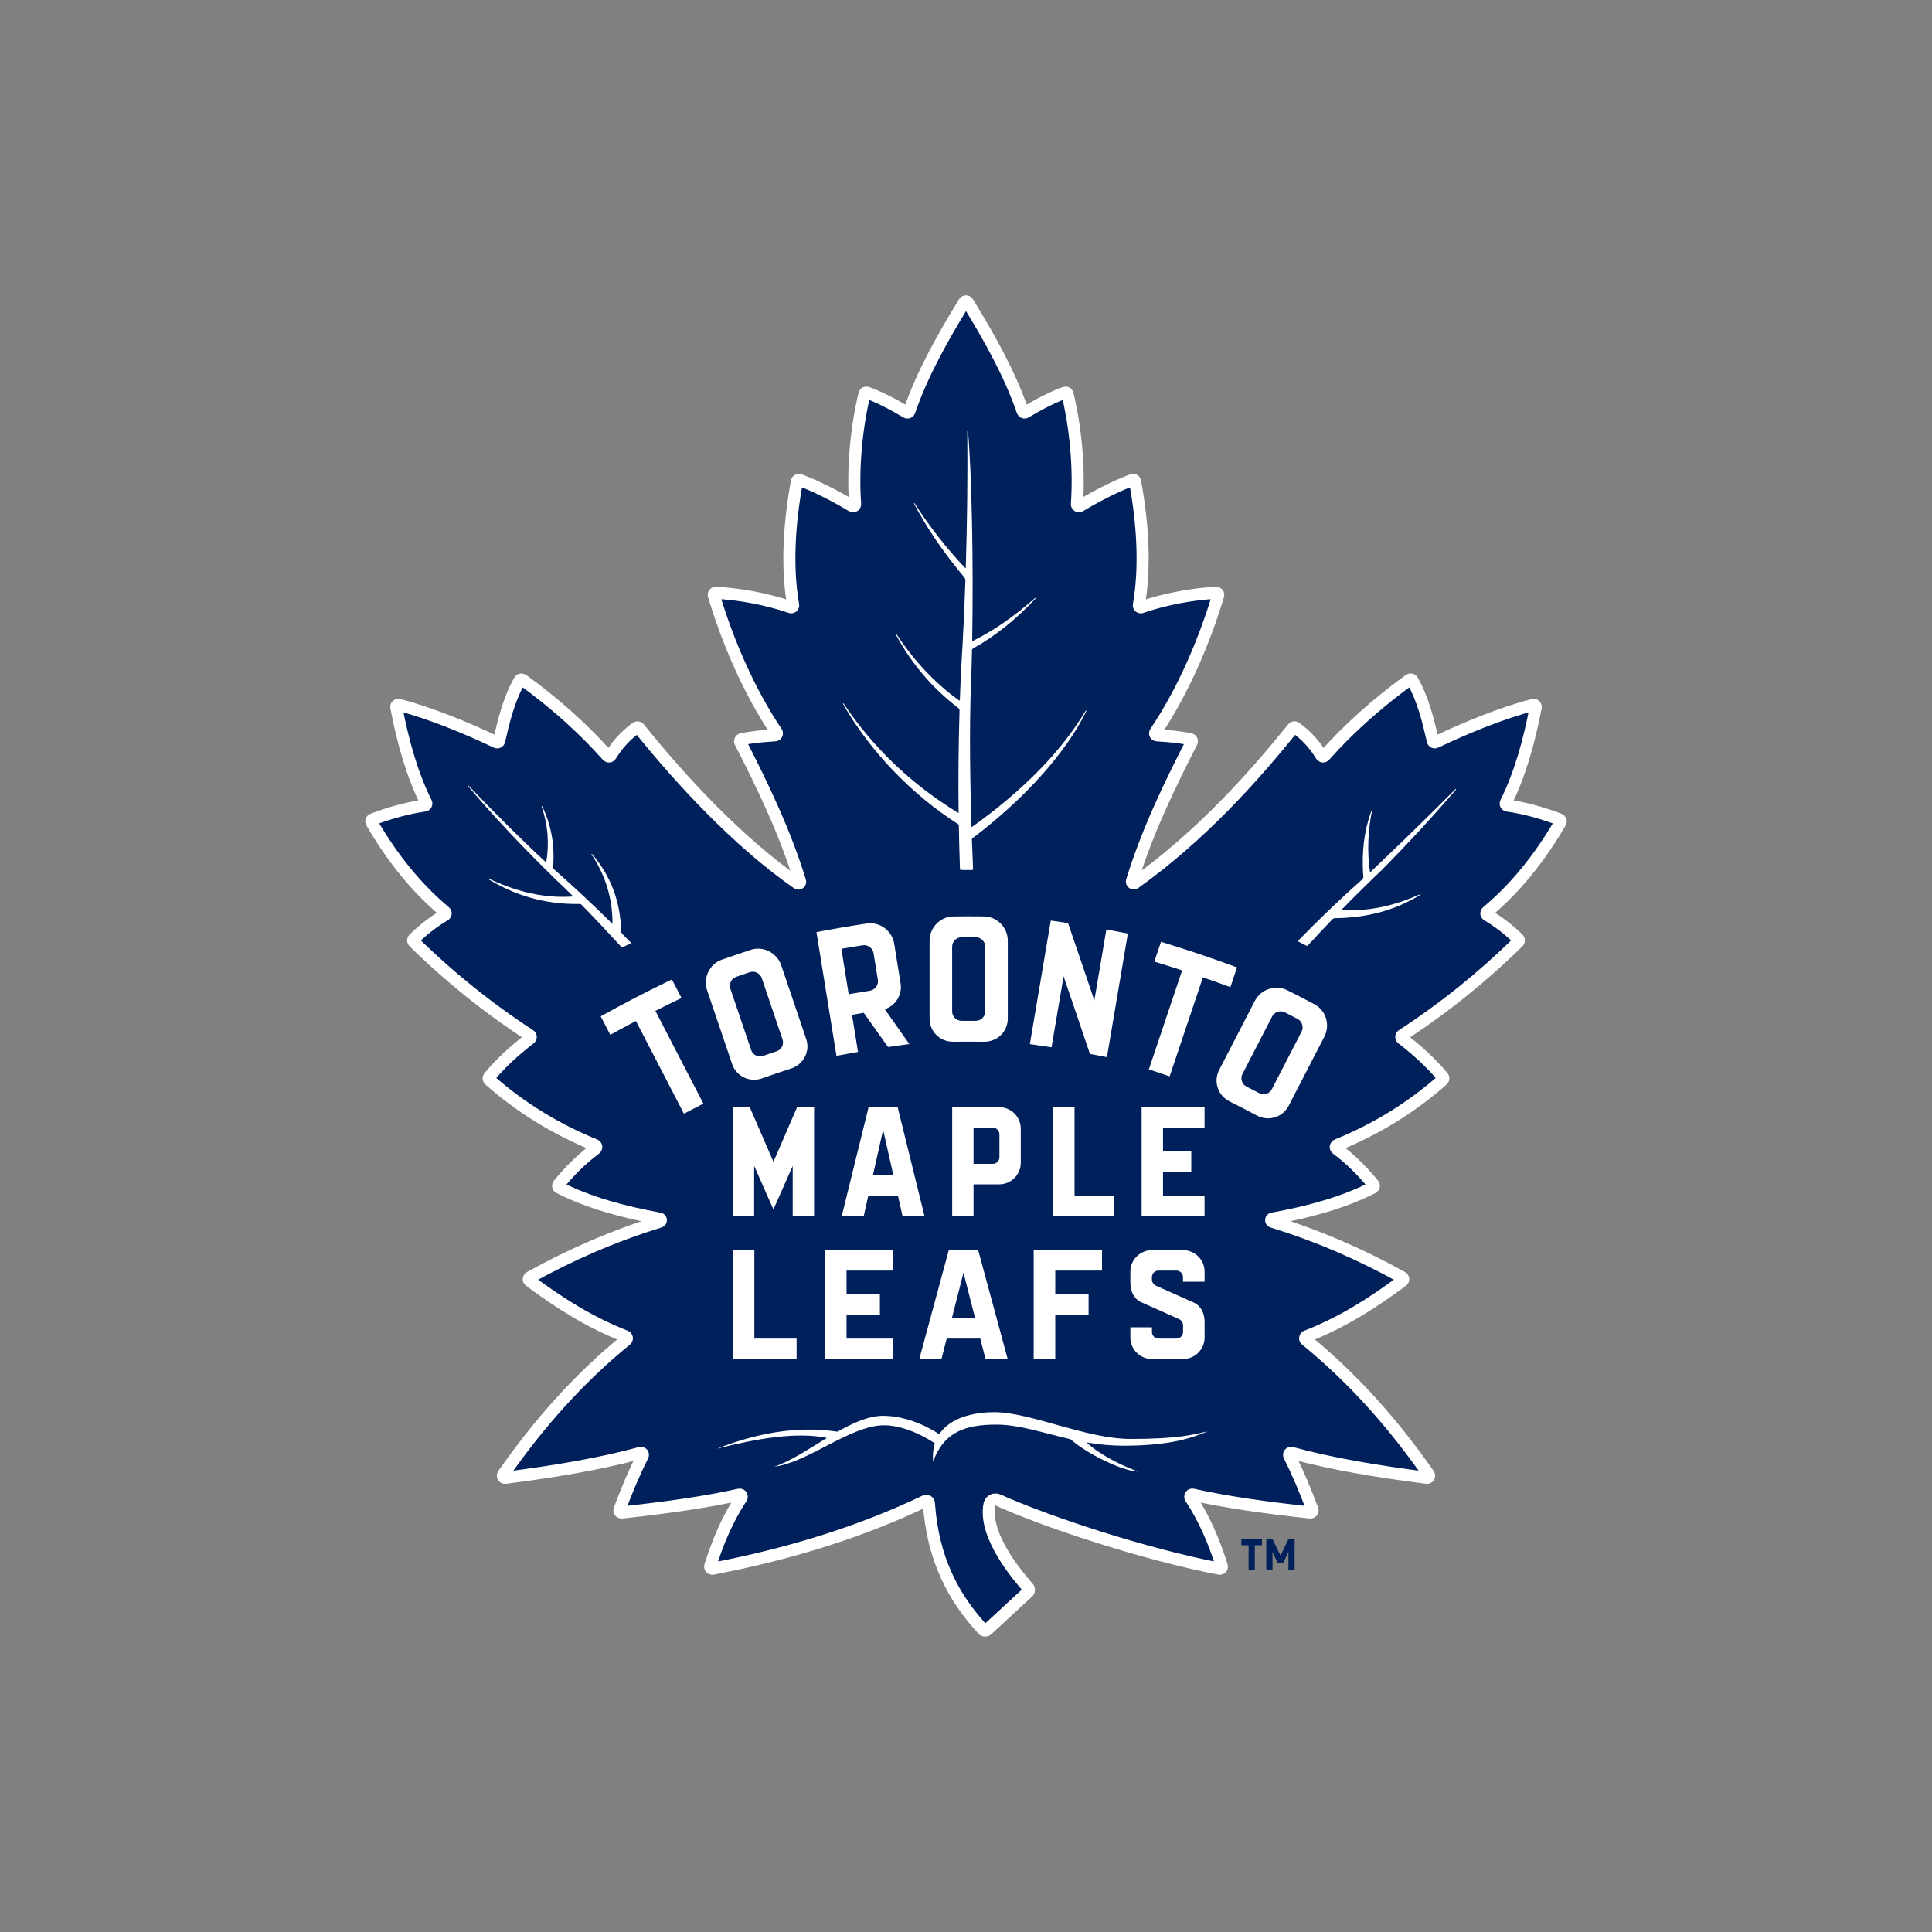 <svg width="40" height="40" viewBox="0 0 40 40" fill="none" xmlns="http://www.w3.org/2000/svg">
<rect x="0" y="0" width="40" height="40" fill="#808080" stroke="none"/>
<path d="M25.979 31.993V32.507H25.851V31.993H25.702V31.865H26.128V31.993H25.979ZM26.675 32.507V32.128L26.567 32.364H26.454L26.346 32.128V32.507H26.217V31.865H26.346L26.511 32.208L26.675 31.865H26.804V32.507L26.675 32.507Z" fill="#00205B"/>
<path d="M32.306 17.027C32.309 17.022 32.311 17.015 32.312 17.009C32.312 17.003 32.312 16.996 32.309 16.99C32.307 16.984 32.304 16.979 32.299 16.974C32.295 16.97 32.289 16.966 32.284 16.964C31.913 16.825 31.563 16.729 31.209 16.678C31.203 16.677 31.196 16.675 31.191 16.671C31.185 16.667 31.181 16.662 31.178 16.656C31.175 16.65 31.173 16.644 31.173 16.637C31.173 16.631 31.175 16.624 31.178 16.618C31.468 16.036 31.655 15.368 31.795 14.644C31.801 14.613 31.773 14.586 31.742 14.594C31.09 14.763 30.344 15.07 29.723 15.366C29.717 15.369 29.711 15.37 29.705 15.37C29.699 15.37 29.693 15.369 29.687 15.366C29.682 15.364 29.677 15.36 29.673 15.355C29.669 15.35 29.667 15.344 29.665 15.338C29.574 14.936 29.466 14.483 29.243 14.09C29.24 14.084 29.236 14.08 29.231 14.076C29.226 14.073 29.22 14.07 29.214 14.069C29.208 14.068 29.202 14.068 29.196 14.069C29.19 14.07 29.184 14.073 29.179 14.076C28.522 14.552 27.935 15.074 27.424 15.648C27.419 15.653 27.414 15.657 27.408 15.659C27.401 15.662 27.395 15.663 27.388 15.662C27.382 15.662 27.375 15.659 27.37 15.656C27.364 15.652 27.359 15.647 27.356 15.642C27.224 15.424 27.052 15.23 26.826 15.067C26.817 15.06 26.807 15.058 26.796 15.059C26.785 15.06 26.776 15.066 26.769 15.074C25.925 16.117 24.864 17.303 23.494 18.284C23.465 18.304 23.426 18.276 23.436 18.243C23.747 17.226 24.216 16.256 24.672 15.366C24.675 15.36 24.677 15.354 24.677 15.348C24.677 15.341 24.676 15.335 24.673 15.329C24.671 15.323 24.667 15.318 24.662 15.314C24.657 15.31 24.651 15.307 24.645 15.306C24.453 15.262 24.197 15.238 23.954 15.224C23.946 15.224 23.939 15.222 23.933 15.218C23.927 15.214 23.922 15.208 23.919 15.202C23.916 15.195 23.914 15.188 23.915 15.181C23.915 15.173 23.918 15.166 23.922 15.16C24.499 14.304 24.941 13.262 25.221 12.326C25.223 12.32 25.223 12.313 25.222 12.307C25.221 12.3 25.218 12.294 25.214 12.289C25.21 12.284 25.205 12.28 25.199 12.277C25.193 12.275 25.187 12.273 25.18 12.274C24.698 12.295 24.115 12.404 23.632 12.571C23.625 12.574 23.618 12.574 23.611 12.573C23.604 12.572 23.598 12.569 23.593 12.564C23.587 12.559 23.583 12.554 23.581 12.547C23.578 12.54 23.578 12.533 23.579 12.526C23.72 11.717 23.655 10.81 23.501 9.969C23.5 9.963 23.497 9.957 23.494 9.952C23.49 9.947 23.486 9.943 23.48 9.94C23.475 9.937 23.469 9.935 23.463 9.934C23.457 9.934 23.451 9.935 23.445 9.937C23.104 10.065 22.714 10.262 22.359 10.476C22.352 10.48 22.345 10.482 22.337 10.482C22.33 10.482 22.322 10.48 22.316 10.476C22.309 10.472 22.304 10.467 22.301 10.46C22.297 10.453 22.296 10.445 22.296 10.438C22.35 9.677 22.266 8.836 22.102 8.159C22.101 8.154 22.099 8.149 22.095 8.144C22.092 8.14 22.088 8.136 22.083 8.133C22.078 8.131 22.073 8.129 22.067 8.128C22.061 8.128 22.056 8.129 22.051 8.13C21.803 8.217 21.511 8.369 21.233 8.535C21.228 8.539 21.222 8.541 21.215 8.541C21.209 8.542 21.203 8.541 21.197 8.539C21.191 8.537 21.186 8.533 21.181 8.529C21.177 8.524 21.174 8.519 21.172 8.513C20.91 7.746 20.49 7.001 20.037 6.261C20.033 6.254 20.028 6.249 20.021 6.245C20.015 6.242 20.007 6.24 20 6.24C19.993 6.24 19.985 6.242 19.979 6.245C19.972 6.249 19.967 6.254 19.963 6.261C19.51 7.001 19.09 7.746 18.828 8.513C18.826 8.519 18.823 8.524 18.819 8.529C18.814 8.533 18.809 8.537 18.803 8.539C18.797 8.541 18.791 8.542 18.785 8.541C18.778 8.541 18.772 8.539 18.767 8.535C18.489 8.369 18.197 8.217 17.949 8.13C17.944 8.129 17.939 8.128 17.933 8.128C17.927 8.129 17.922 8.131 17.917 8.133C17.912 8.136 17.908 8.14 17.905 8.144C17.901 8.149 17.899 8.154 17.898 8.159C17.734 8.836 17.65 9.677 17.704 10.438C17.704 10.445 17.703 10.453 17.699 10.46C17.696 10.467 17.691 10.472 17.684 10.476C17.678 10.48 17.67 10.482 17.663 10.482C17.655 10.482 17.648 10.48 17.641 10.476C17.286 10.262 16.896 10.065 16.555 9.937C16.549 9.935 16.543 9.934 16.537 9.934C16.531 9.935 16.525 9.937 16.52 9.94C16.514 9.943 16.51 9.947 16.506 9.952C16.503 9.957 16.5 9.963 16.499 9.969C16.345 10.81 16.28 11.717 16.421 12.526C16.422 12.533 16.422 12.54 16.419 12.547C16.417 12.553 16.413 12.559 16.407 12.564C16.402 12.569 16.396 12.572 16.389 12.573C16.382 12.574 16.375 12.574 16.368 12.571C15.885 12.404 15.303 12.295 14.82 12.274C14.813 12.273 14.807 12.275 14.801 12.277C14.795 12.28 14.79 12.284 14.786 12.289C14.782 12.294 14.779 12.3 14.778 12.307C14.777 12.313 14.777 12.32 14.779 12.326C15.059 13.262 15.501 14.304 16.078 15.16C16.082 15.166 16.085 15.173 16.085 15.181C16.086 15.188 16.084 15.195 16.081 15.202C16.078 15.208 16.073 15.214 16.067 15.218C16.061 15.222 16.054 15.224 16.046 15.224C15.803 15.238 15.547 15.262 15.355 15.306C15.349 15.307 15.343 15.31 15.338 15.314C15.333 15.318 15.329 15.323 15.327 15.329C15.324 15.335 15.323 15.341 15.323 15.348C15.323 15.354 15.325 15.36 15.328 15.366C15.785 16.258 16.254 17.229 16.565 18.248C16.575 18.28 16.538 18.308 16.51 18.288C15.296 17.44 14.132 16.195 13.231 15.074C13.224 15.066 13.215 15.061 13.204 15.059C13.193 15.058 13.183 15.06 13.174 15.067C12.947 15.23 12.776 15.424 12.644 15.642C12.641 15.647 12.636 15.652 12.63 15.656C12.625 15.659 12.618 15.662 12.612 15.662C12.605 15.663 12.598 15.662 12.592 15.659C12.586 15.657 12.581 15.653 12.576 15.648C12.065 15.074 11.478 14.552 10.821 14.076C10.816 14.073 10.81 14.07 10.804 14.069C10.798 14.068 10.792 14.068 10.786 14.069C10.78 14.07 10.774 14.073 10.769 14.076C10.764 14.08 10.76 14.084 10.757 14.09C10.534 14.483 10.426 14.936 10.335 15.338C10.333 15.345 10.331 15.35 10.327 15.355C10.323 15.36 10.318 15.364 10.313 15.366C10.307 15.369 10.301 15.37 10.295 15.37C10.289 15.37 10.283 15.369 10.277 15.366C9.656 15.07 8.91 14.763 8.258 14.594C8.227 14.586 8.199 14.613 8.205 14.644C8.345 15.368 8.532 16.036 8.822 16.618C8.826 16.624 8.827 16.631 8.827 16.637C8.827 16.644 8.825 16.651 8.822 16.656C8.819 16.662 8.815 16.667 8.809 16.671C8.804 16.675 8.797 16.677 8.791 16.678C8.437 16.729 8.087 16.825 7.716 16.964C7.71 16.966 7.705 16.97 7.701 16.974C7.696 16.979 7.693 16.984 7.691 16.99C7.688 16.996 7.688 17.003 7.688 17.009C7.689 17.015 7.691 17.022 7.694 17.027C8.13 17.777 8.633 18.395 9.212 18.878C9.217 18.882 9.221 18.888 9.223 18.894C9.226 18.9 9.227 18.907 9.227 18.914C9.226 18.92 9.224 18.927 9.22 18.932C9.217 18.938 9.212 18.943 9.206 18.946C8.974 19.085 8.759 19.25 8.566 19.439C8.562 19.443 8.559 19.448 8.556 19.453C8.554 19.458 8.553 19.464 8.553 19.47C8.553 19.476 8.554 19.481 8.556 19.487C8.559 19.492 8.562 19.497 8.566 19.501C9.3 20.223 10.105 20.87 10.968 21.433C10.974 21.436 10.979 21.442 10.982 21.448C10.986 21.454 10.988 21.46 10.988 21.467C10.988 21.474 10.987 21.481 10.984 21.488C10.981 21.494 10.976 21.499 10.971 21.503C10.651 21.751 10.368 22.008 10.127 22.298C10.119 22.306 10.116 22.317 10.117 22.329C10.118 22.34 10.123 22.351 10.131 22.358C10.761 22.915 11.482 23.367 12.318 23.708C12.325 23.711 12.332 23.716 12.336 23.722C12.341 23.728 12.344 23.735 12.345 23.743C12.346 23.75 12.345 23.758 12.342 23.765C12.339 23.772 12.334 23.778 12.328 23.783C12.03 24.006 11.788 24.254 11.566 24.522C11.562 24.527 11.559 24.533 11.557 24.539C11.555 24.545 11.555 24.552 11.556 24.558C11.558 24.564 11.56 24.57 11.564 24.576C11.568 24.581 11.573 24.585 11.579 24.588C12.177 24.895 12.903 25.094 13.655 25.23C13.69 25.236 13.693 25.284 13.659 25.294C12.698 25.591 11.815 25.976 10.969 26.447C10.963 26.45 10.958 26.455 10.954 26.461C10.95 26.468 10.948 26.474 10.947 26.482C10.947 26.489 10.948 26.496 10.951 26.503C10.954 26.509 10.959 26.515 10.965 26.519C11.584 26.98 12.216 27.381 12.952 27.668C12.959 27.67 12.965 27.675 12.97 27.68C12.974 27.686 12.977 27.693 12.979 27.701C12.98 27.708 12.979 27.716 12.976 27.723C12.974 27.73 12.969 27.736 12.963 27.741C11.958 28.56 11.136 29.503 10.419 30.528C10.397 30.559 10.423 30.601 10.46 30.596C11.484 30.466 12.437 30.306 13.259 30.081C13.266 30.079 13.275 30.079 13.282 30.081C13.29 30.084 13.297 30.088 13.302 30.094C13.307 30.101 13.31 30.108 13.311 30.116C13.312 30.124 13.31 30.132 13.306 30.139C13.13 30.49 12.972 30.864 12.827 31.256C12.816 31.286 12.841 31.318 12.873 31.315C13.796 31.215 14.636 31.097 15.306 30.945C15.343 30.937 15.371 30.978 15.35 31.01C15.067 31.442 14.866 31.909 14.705 32.422C14.695 32.453 14.722 32.484 14.755 32.478C16.373 32.168 17.847 31.705 19.154 31.078C19.189 31.061 19.229 31.085 19.232 31.124C19.311 32.285 19.751 33.093 20.353 33.741C20.375 33.765 20.413 33.766 20.437 33.744L21.283 32.963C21.309 32.94 21.311 32.9 21.288 32.874C21.121 32.683 20.351 31.809 20.487 31.145C20.503 31.066 20.591 31.023 20.665 31.057C21.64 31.498 23.661 32.172 25.248 32.478C25.279 32.484 25.305 32.454 25.296 32.423C25.135 31.91 24.934 31.442 24.65 31.01C24.629 30.978 24.657 30.937 24.695 30.945C25.364 31.097 26.203 31.215 27.127 31.315C27.159 31.318 27.184 31.286 27.173 31.256C27.028 30.864 26.869 30.49 26.694 30.139C26.69 30.132 26.688 30.124 26.689 30.116C26.69 30.108 26.693 30.101 26.698 30.094C26.703 30.088 26.71 30.084 26.718 30.081C26.726 30.079 26.734 30.079 26.741 30.081C27.563 30.306 28.516 30.466 29.54 30.596C29.577 30.601 29.603 30.559 29.581 30.528C28.863 29.503 28.042 28.56 27.037 27.741C27.031 27.736 27.026 27.73 27.024 27.723C27.021 27.716 27.02 27.708 27.021 27.701C27.023 27.693 27.026 27.686 27.03 27.68C27.035 27.675 27.041 27.67 27.049 27.668C27.784 27.381 28.416 26.98 29.035 26.519C29.041 26.515 29.046 26.509 29.049 26.503C29.052 26.496 29.053 26.489 29.053 26.482C29.052 26.474 29.05 26.468 29.046 26.461C29.042 26.455 29.037 26.45 29.031 26.447C28.185 25.976 27.302 25.591 26.341 25.294C26.308 25.284 26.31 25.236 26.345 25.23C27.097 25.094 27.823 24.895 28.421 24.588C28.427 24.585 28.432 24.581 28.436 24.576C28.44 24.57 28.442 24.564 28.444 24.558C28.445 24.552 28.445 24.545 28.443 24.539C28.442 24.533 28.439 24.527 28.434 24.522C28.212 24.254 27.97 24.006 27.672 23.783C27.666 23.778 27.661 23.772 27.658 23.765C27.655 23.758 27.654 23.75 27.655 23.743C27.656 23.735 27.659 23.728 27.664 23.722C27.668 23.716 27.674 23.711 27.682 23.708C28.518 23.367 29.239 22.915 29.869 22.358C29.886 22.343 29.888 22.316 29.873 22.298C29.631 22.008 29.349 21.751 29.029 21.503C29.024 21.499 29.019 21.494 29.016 21.488C29.013 21.481 29.012 21.474 29.012 21.467C29.012 21.46 29.014 21.454 29.018 21.448C29.021 21.442 29.026 21.436 29.032 21.433C29.895 20.87 30.7 20.223 31.434 19.501C31.451 19.484 31.451 19.456 31.434 19.439C31.241 19.25 31.026 19.085 30.794 18.946C30.788 18.943 30.783 18.938 30.78 18.933C30.776 18.927 30.774 18.92 30.773 18.914C30.773 18.907 30.774 18.9 30.776 18.894C30.779 18.888 30.783 18.882 30.788 18.878C31.367 18.395 31.87 17.777 32.306 17.027Z" fill="#00205B" stroke="white" stroke-width="0.25"/>
<path d="M19.839 17.064C19.843 17.066 19.846 17.069 19.848 17.073C19.85 17.077 19.851 17.081 19.851 17.085C19.857 17.407 19.865 17.704 19.875 17.992C19.875 17.997 19.878 18.003 19.881 18.006C19.885 18.01 19.89 18.012 19.895 18.012L20.125 18.013H20.125C20.128 18.013 20.131 18.012 20.133 18.011C20.136 18.01 20.138 18.009 20.14 18.006C20.142 18.004 20.143 18.002 20.144 17.999C20.145 17.997 20.146 17.994 20.146 17.991C20.137 17.789 20.129 17.584 20.122 17.382C20.122 17.377 20.123 17.372 20.126 17.367C20.128 17.362 20.132 17.358 20.136 17.354C21.224 16.53 22.084 15.568 22.494 14.715L22.482 14.708C21.978 15.553 21.186 16.363 20.13 17.117C20.124 17.121 20.114 17.118 20.113 17.109C20.073 15.816 20.073 14.751 20.114 13.851C20.118 13.73 20.121 13.603 20.124 13.462C20.124 13.455 20.126 13.448 20.13 13.442C20.134 13.436 20.139 13.431 20.145 13.427C20.61 13.166 21.035 12.826 21.444 12.387L21.434 12.378C20.984 12.772 20.562 13.063 20.145 13.268C20.143 13.269 20.14 13.27 20.138 13.269C20.136 13.269 20.133 13.268 20.131 13.266C20.13 13.264 20.129 13.263 20.129 13.262C20.128 13.26 20.128 13.258 20.128 13.257C20.156 11.662 20.119 9.801 20.041 8.928L20.027 8.929C20.035 9.87 20.025 10.812 19.995 11.753C19.995 11.755 19.994 11.757 19.993 11.759C19.991 11.76 19.989 11.761 19.987 11.761C19.987 11.761 19.983 11.761 19.981 11.758C19.597 11.354 19.245 10.902 18.933 10.417L18.922 10.423C19.18 10.919 19.521 11.421 19.967 11.957C19.98 11.974 19.988 11.995 19.987 12.017C19.966 12.62 19.938 13.222 19.901 13.825C19.891 14.026 19.882 14.238 19.873 14.493C19.873 14.502 19.863 14.505 19.858 14.502C19.367 14.153 18.916 13.675 18.553 13.118L18.541 13.125C18.863 13.73 19.299 14.245 19.837 14.655C19.856 14.67 19.867 14.692 19.866 14.716C19.845 15.418 19.838 16.121 19.847 16.824C19.847 16.826 19.846 16.827 19.845 16.828C19.844 16.829 19.843 16.83 19.841 16.83C19.84 16.83 19.839 16.83 19.837 16.829C18.873 16.241 18.073 15.477 17.462 14.56L17.451 14.568C18 15.539 18.871 16.449 19.839 17.064ZM12.881 19.613C12.884 19.613 12.887 19.613 12.89 19.611L13.047 19.537C13.049 19.536 13.052 19.534 13.053 19.532C13.055 19.529 13.056 19.527 13.057 19.524C13.057 19.521 13.057 19.518 13.056 19.516C13.056 19.513 13.054 19.51 13.052 19.508C12.995 19.448 12.937 19.389 12.879 19.33C12.867 19.317 12.86 19.3 12.859 19.283C12.849 18.674 12.646 18.134 12.255 17.678L12.245 17.686C12.539 18.13 12.682 18.601 12.681 19.128C12.681 19.129 12.68 19.129 12.679 19.128C12.306 18.757 11.899 18.376 11.47 17.997C11.463 17.991 11.458 17.984 11.455 17.976C11.451 17.968 11.45 17.959 11.451 17.95C11.489 17.501 11.412 17.077 11.224 16.69L11.212 16.695C11.343 17.071 11.375 17.449 11.31 17.85L11.304 17.853C10.829 17.416 10.305 16.897 9.701 16.266L9.691 16.275C10.198 16.88 10.798 17.518 11.523 18.226C11.64 18.335 11.755 18.447 11.868 18.56C11.797 18.566 11.725 18.568 11.654 18.568C11.156 18.568 10.651 18.444 10.113 18.187L10.106 18.199C10.676 18.547 11.276 18.716 11.94 18.716C11.963 18.716 11.985 18.716 12.008 18.716C12.018 18.716 12.028 18.72 12.035 18.727C12.276 18.972 12.547 19.26 12.865 19.606C12.867 19.608 12.87 19.61 12.872 19.611C12.875 19.613 12.878 19.613 12.881 19.613ZM28.598 18.023C29.149 17.466 29.671 16.9 30.15 16.341L30.14 16.332C29.573 16.901 28.995 17.465 28.374 18.054C28.373 18.055 28.372 18.055 28.37 18.055C28.368 18.055 28.365 18.054 28.364 18.051C28.305 17.655 28.319 17.223 28.402 16.802L28.389 16.798C28.241 17.207 28.188 17.651 28.226 18.155C28.227 18.174 28.219 18.193 28.205 18.205C27.734 18.626 27.29 19.051 26.884 19.47C26.882 19.472 26.881 19.474 26.88 19.477C26.879 19.48 26.879 19.482 26.88 19.485C26.88 19.488 26.881 19.49 26.883 19.493C26.884 19.495 26.887 19.497 26.889 19.498L27.049 19.58C27.053 19.583 27.059 19.583 27.064 19.582C27.07 19.581 27.075 19.579 27.078 19.575C27.245 19.392 27.414 19.212 27.585 19.034C27.593 19.026 27.601 19.02 27.611 19.016C27.62 19.012 27.63 19.01 27.641 19.01C28.309 19.002 28.883 18.846 29.395 18.533L29.388 18.521C28.89 18.741 28.445 18.843 27.986 18.843C27.92 18.843 27.854 18.841 27.788 18.837C27.787 18.837 27.786 18.836 27.785 18.835C27.784 18.835 27.783 18.834 27.783 18.833C27.782 18.832 27.782 18.831 27.782 18.83C27.783 18.829 27.783 18.828 27.784 18.827C28.05 18.554 28.322 18.286 28.598 18.023ZM20.588 29.238C20.116 29.238 19.668 29.367 19.45 29.687C19.448 29.691 19.443 29.692 19.439 29.689C19.297 29.596 18.828 29.313 18.282 29.313C17.989 29.313 17.669 29.456 17.345 29.639C17.341 29.641 17.337 29.642 17.332 29.641C16.472 29.514 15.648 29.681 14.841 29.994C15.684 29.781 16.478 29.645 17.11 29.768C17.114 29.769 17.115 29.774 17.111 29.776C16.737 30.004 16.366 30.253 16.034 30.365C16.718 30.286 17.61 29.509 18.301 29.509C18.762 29.509 19.227 29.797 19.349 29.878C19.353 29.881 19.355 29.885 19.353 29.89C19.32 29.998 19.306 30.122 19.318 30.263C19.543 29.639 20 29.495 20.627 29.495C21.108 29.495 21.59 29.667 22.154 29.795C22.159 29.796 22.164 29.799 22.168 29.802C22.512 30.101 23.144 30.401 23.445 30.451L23.575 30.473L23.453 30.425C23.194 30.324 22.737 30.097 22.507 29.873C22.504 29.87 22.507 29.866 22.511 29.866C22.745 29.906 22.994 29.932 23.264 29.932C24.266 29.932 24.717 29.753 25 29.637C24.699 29.701 24.412 29.792 23.406 29.792C22.489 29.792 21.336 29.238 20.588 29.238ZM13.6 20.914C13.769 20.828 13.939 20.744 14.11 20.662L13.911 20.278C13.412 20.518 12.92 20.772 12.437 21.042L12.635 21.425C12.801 21.333 12.968 21.243 13.136 21.154L13.166 21.138L14.16 23.058C14.294 22.987 14.428 22.918 14.563 22.849L13.569 20.929L13.6 20.914ZM15.612 22.355C15.668 22.355 15.724 22.345 15.777 22.326C15.977 22.256 16.178 22.188 16.38 22.122C16.506 22.081 16.608 21.994 16.666 21.877C16.724 21.762 16.733 21.632 16.691 21.509L16.174 19.984C16.105 19.782 15.909 19.641 15.696 19.641C15.645 19.641 15.594 19.649 15.546 19.665C15.345 19.731 15.144 19.799 14.945 19.869C14.689 19.959 14.552 20.244 14.64 20.504L15.158 22.029C15.223 22.224 15.406 22.355 15.612 22.355ZM15.245 20.223C15.337 20.191 15.43 20.159 15.523 20.128C15.626 20.094 15.737 20.149 15.772 20.252L16.201 21.519C16.21 21.543 16.213 21.569 16.211 21.595C16.21 21.62 16.203 21.645 16.192 21.668C16.18 21.691 16.164 21.712 16.145 21.729C16.125 21.745 16.103 21.758 16.078 21.766C15.985 21.797 15.893 21.829 15.8 21.861C15.78 21.868 15.758 21.871 15.736 21.871H15.736C15.696 21.871 15.656 21.859 15.623 21.835C15.59 21.811 15.565 21.778 15.552 21.739L15.122 20.472C15.088 20.37 15.142 20.258 15.245 20.223ZM20.374 21.568C20.652 21.568 20.865 21.357 20.865 21.087V19.477C20.865 19.203 20.644 18.977 20.373 18.974C20.161 18.971 19.95 18.971 19.738 18.974C19.467 18.977 19.246 19.203 19.246 19.477V21.087C19.246 21.357 19.459 21.568 19.732 21.568C19.784 21.568 20.026 21.564 20.374 21.568ZM19.713 19.602C19.713 19.494 19.801 19.405 19.909 19.405C20.007 19.404 20.105 19.404 20.203 19.405C20.311 19.405 20.398 19.494 20.398 19.602V20.94C20.398 21.047 20.311 21.134 20.203 21.135C20.105 21.134 20.007 21.134 19.909 21.135C19.8 21.135 19.713 21.047 19.713 20.94V19.602ZM19.6 27.714H20.296L20.404 28.138H20.863L20.252 25.882H19.644L19.033 28.138H19.492L19.6 27.714ZM19.948 26.35L20.188 27.29H19.708L19.948 26.35ZM21.134 24.074V23.368C21.134 23.122 20.935 22.923 20.688 22.923H19.714V25.179H20.156V24.52H20.688C20.935 24.52 21.134 24.32 21.134 24.074ZM20.692 23.959C20.692 24.034 20.631 24.096 20.555 24.096H20.156V23.347H20.555C20.631 23.347 20.692 23.408 20.692 23.484V23.959ZM15.172 25.882V28.138H16.493V27.714H15.618V25.882H15.172ZM16.855 22.923H16.503L16.013 24.054L15.523 22.923H15.172V25.179H15.614V24.138L16.013 25.041L16.412 24.138V25.179H16.855V22.923ZM17.764 21.779L17.64 21.01L17.674 21.005C17.736 20.994 17.799 20.983 17.862 20.973L17.883 20.969L17.895 20.986C18.059 21.217 18.223 21.447 18.386 21.678C18.533 21.656 18.68 21.635 18.827 21.616C18.666 21.387 18.506 21.158 18.344 20.93L18.32 20.895L18.359 20.879C18.562 20.793 18.681 20.578 18.646 20.36L18.513 19.538C18.474 19.297 18.262 19.115 18.019 19.115C17.995 19.115 17.971 19.117 17.947 19.12C17.598 19.173 17.25 19.232 16.904 19.299L17.318 21.86C17.466 21.832 17.615 21.805 17.764 21.779ZM17.453 19.638C17.589 19.615 17.725 19.592 17.861 19.571C17.968 19.554 18.069 19.63 18.086 19.734L18.175 20.287C18.179 20.313 18.178 20.338 18.172 20.363C18.166 20.388 18.155 20.412 18.14 20.433C18.125 20.453 18.106 20.471 18.084 20.484C18.062 20.498 18.038 20.507 18.012 20.511C17.877 20.532 17.741 20.554 17.605 20.578L17.571 20.584L17.42 19.644L17.453 19.638ZM18.686 25.179H19.141L18.585 22.923H17.983L17.427 25.179H17.882L17.977 24.755H18.591L18.686 25.179ZM18.073 24.331L18.284 23.391L18.496 24.331L18.073 24.331ZM22.816 26.306V25.882H21.401V28.138H21.848V27.222H22.538V26.798H21.848V26.306L22.816 26.306ZM21.755 19.059L21.322 21.617C21.471 21.638 21.622 21.66 21.771 21.683L22.02 20.213L22.063 20.34C22.232 20.832 22.399 21.325 22.565 21.819C22.683 21.841 22.801 21.863 22.918 21.887L23.351 19.329C23.203 19.299 23.055 19.271 22.906 19.244L22.657 20.714L22.614 20.585C22.448 20.093 22.281 19.602 22.112 19.111C21.993 19.093 21.874 19.075 21.755 19.059ZM23.854 28.138H24.489C24.738 28.138 24.94 27.939 24.94 27.692V27.369C24.94 27.202 24.875 27.049 24.724 26.972C24.724 26.972 23.933 26.62 23.923 26.615C23.885 26.594 23.849 26.544 23.849 26.493V26.443C23.849 26.367 23.911 26.306 23.987 26.306H24.354C24.431 26.306 24.493 26.367 24.493 26.443V26.537H24.94V26.328C24.94 26.081 24.738 25.882 24.489 25.882H23.854C23.605 25.882 23.403 26.081 23.403 26.328V26.56C23.403 26.727 23.468 26.881 23.619 26.957C23.619 26.957 24.41 27.309 24.42 27.315C24.458 27.335 24.494 27.385 24.494 27.436V27.577C24.494 27.653 24.432 27.714 24.356 27.714H23.989C23.912 27.714 23.85 27.653 23.85 27.577V27.481H23.403V27.692C23.403 27.939 23.605 28.138 23.854 28.138ZM24.939 24.755H24.079V24.263H24.664V23.839H24.079V23.347H24.939V22.923H23.636V25.179H24.939L24.939 24.755ZM23.064 24.755H22.247V22.923H21.805V25.179H23.064V24.755ZM24.216 22.285L24.905 20.235L24.938 20.246C25.117 20.308 25.296 20.372 25.474 20.438L25.611 20.029C25.092 19.836 24.567 19.66 24.037 19.499L23.899 19.909C24.081 19.964 24.262 20.021 24.442 20.08L24.475 20.09L23.786 22.14C23.93 22.187 24.073 22.235 24.216 22.285ZM18.495 26.306V25.882H17.08V28.138H18.495V27.714H17.527V27.222H18.217V26.798H17.527V26.306H18.495ZM27.213 20.791C27.026 20.691 26.838 20.594 26.649 20.5C26.581 20.465 26.506 20.448 26.43 20.448C26.243 20.448 26.067 20.555 25.981 20.721L25.242 22.151C25.182 22.267 25.171 22.397 25.211 22.519C25.251 22.643 25.339 22.744 25.458 22.804C25.647 22.899 25.835 22.997 26.023 23.096C26.094 23.134 26.174 23.154 26.254 23.154C26.434 23.154 26.597 23.055 26.68 22.895L27.419 21.464C27.545 21.22 27.453 20.918 27.213 20.791ZM26.947 21.36L26.333 22.549C26.317 22.581 26.292 22.608 26.262 22.626C26.231 22.645 26.196 22.654 26.16 22.654C26.129 22.654 26.098 22.647 26.07 22.632C25.983 22.587 25.896 22.542 25.809 22.497C25.786 22.486 25.766 22.47 25.749 22.45C25.732 22.431 25.72 22.408 25.712 22.384C25.704 22.359 25.701 22.334 25.703 22.308C25.705 22.282 25.712 22.257 25.724 22.235L26.338 21.046C26.388 20.949 26.506 20.911 26.603 20.96C26.69 21.005 26.777 21.05 26.864 21.095C26.96 21.145 26.997 21.265 26.947 21.36Z" fill="white"/>
</svg>
